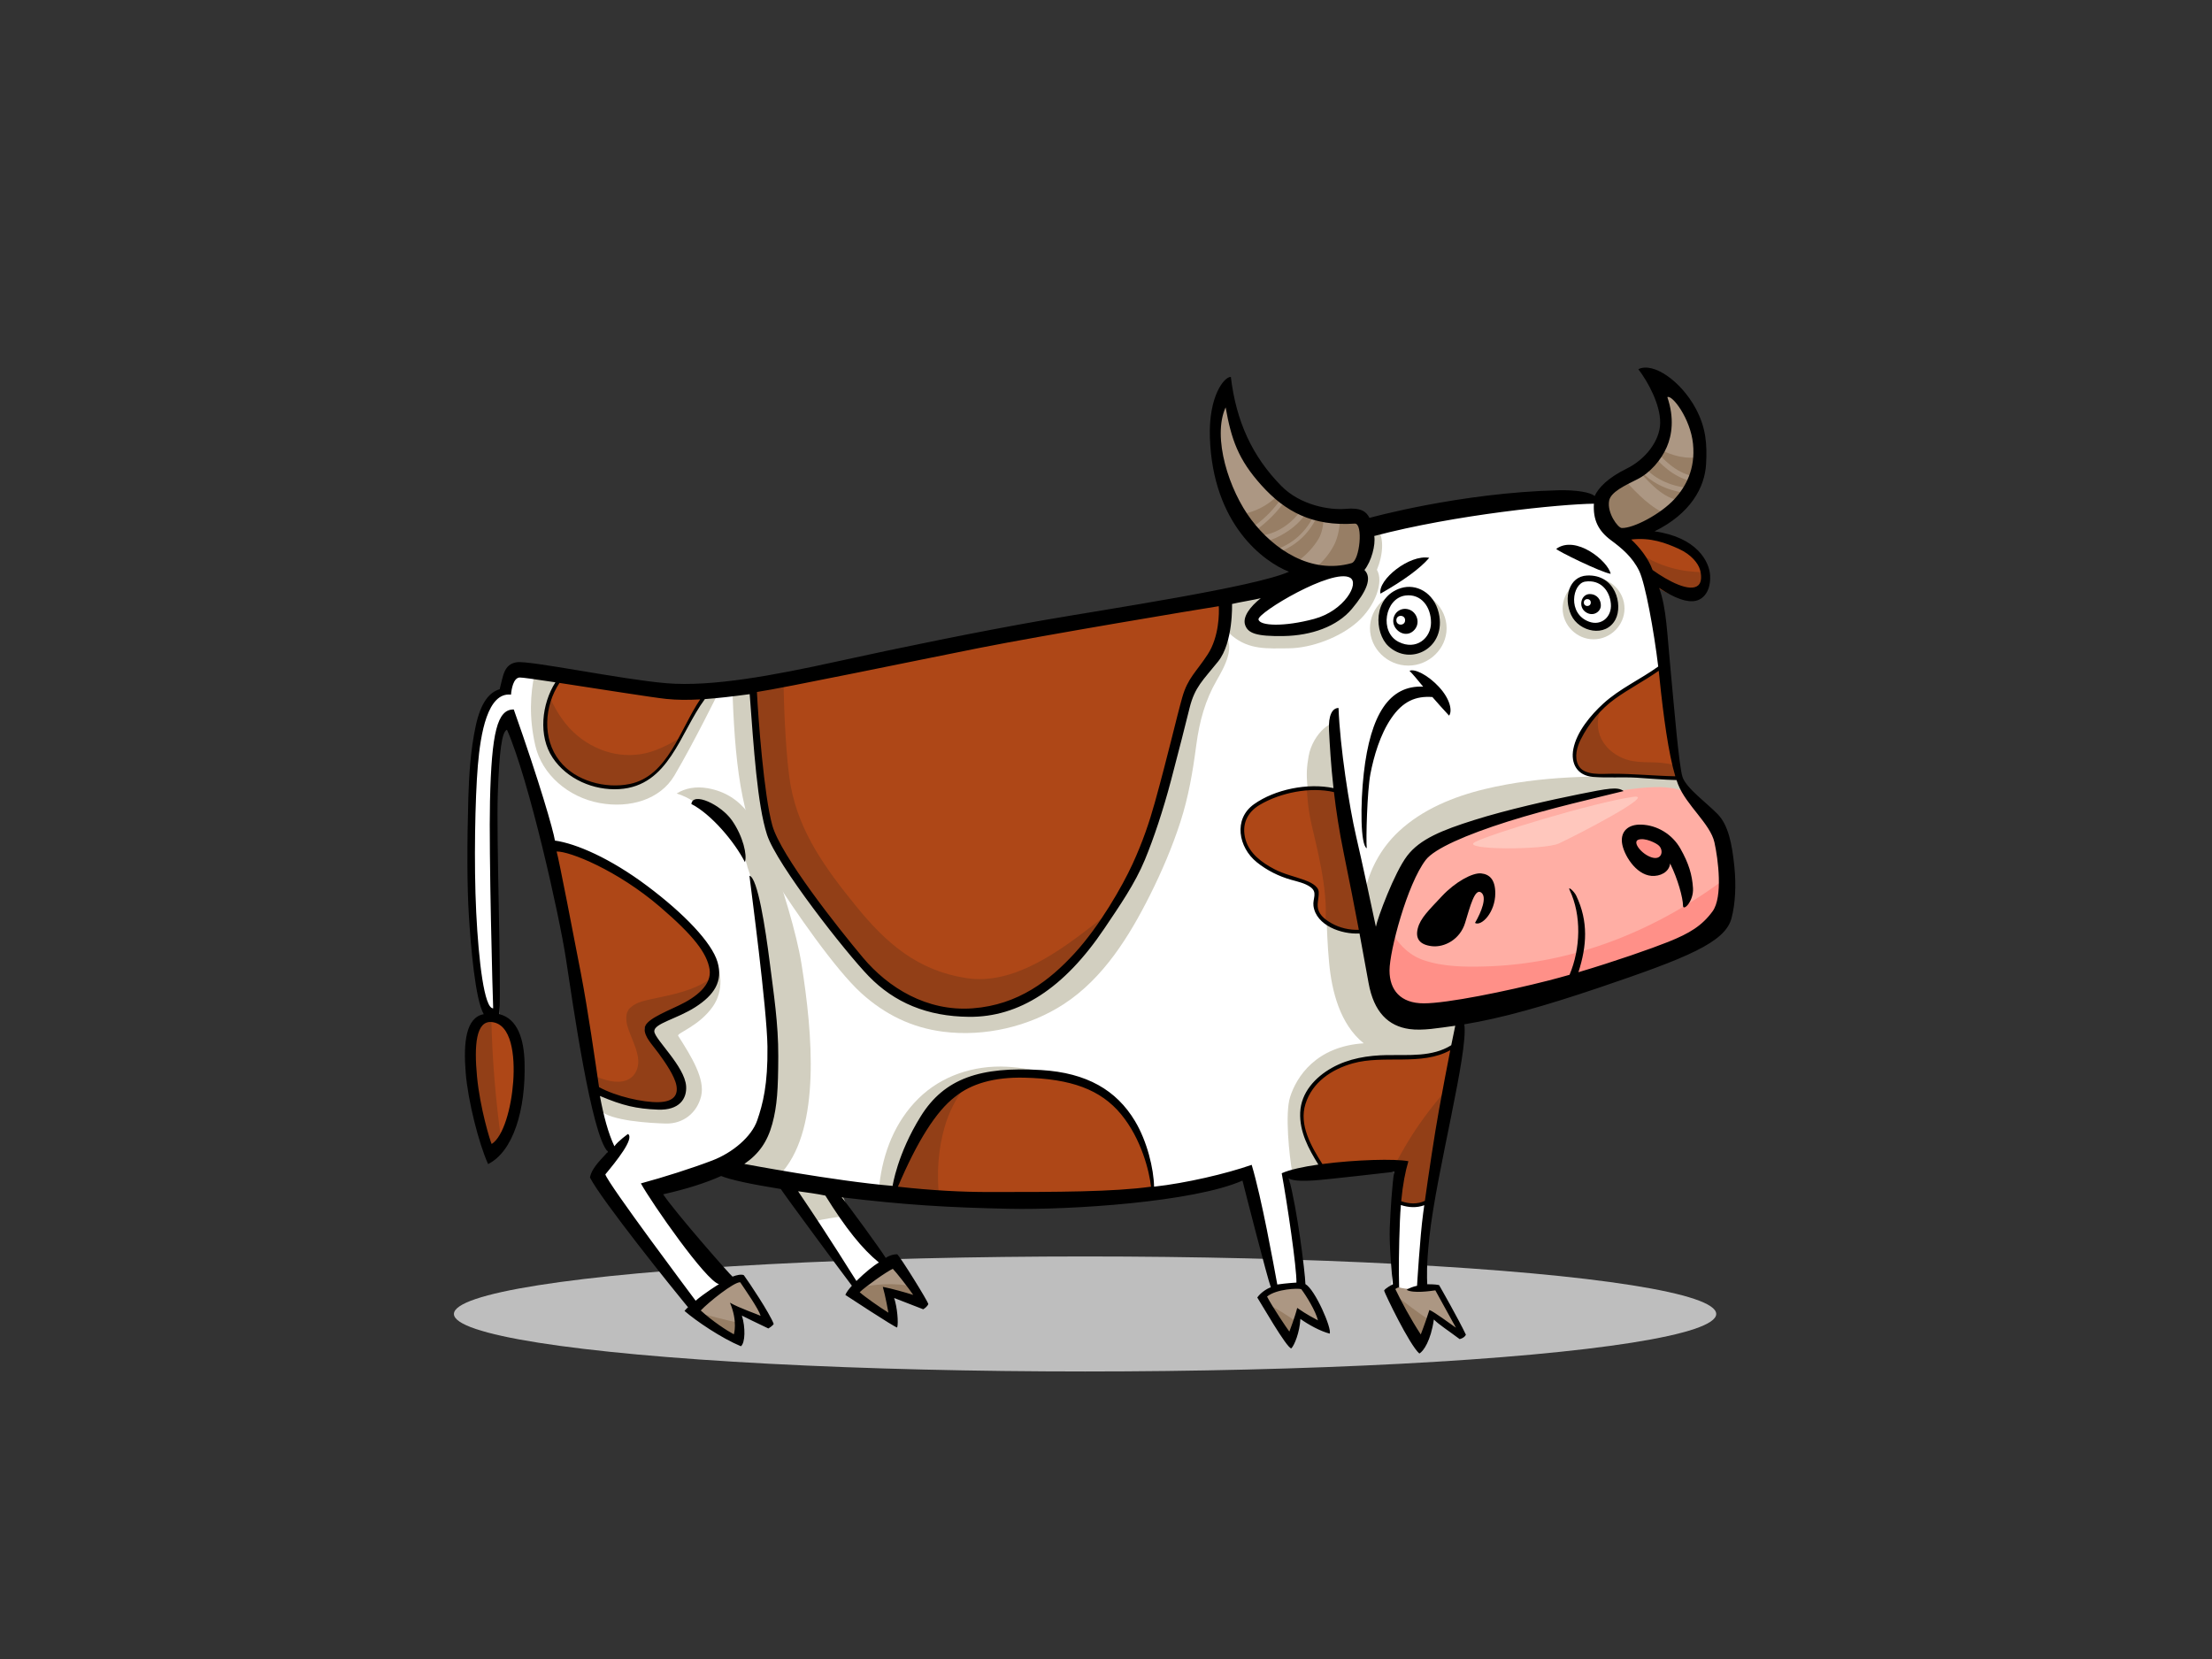 <?xml version="1.0" encoding="utf-8"?>
<!-- Generator: Adobe Illustrator 17.0.0, SVG Export Plug-In . SVG Version: 6.00 Build 0)  -->
<!DOCTYPE svg PUBLIC "-//W3C//DTD SVG 1.1//EN" "http://www.w3.org/Graphics/SVG/1.1/DTD/svg11.dtd">
<svg version="1.1" id="Layer_1" xmlns="http://www.w3.org/2000/svg" xmlns:xlink="http://www.w3.org/1999/xlink" x="0px" y="0px"
	 width="800px" height="600px" viewBox="0 0 800 600" enable-background="new 0 0 800 600" xml:space="preserve">
<rect x="0" y="0" width="800" height="600" fill="#333333" stroke="none"/>
<g>
	<ellipse fill="#BEBEBE" cx="392.43" cy="475.213" rx="228.264" ry="20.799"/>
	<g>
		<path fill="#FFFFFF" d="M578.707,180.643c0,0,1.503,7.407,7.262,13.107c5.759,5.7,11.545,12.934,13.477,25.954
			c1.928,13.02,3.136,53.914,8.197,62.69c5.06,8.778,11.572,9.645,13.502,15.914c1.929,6.271,8.68,28.452,0.964,35.686
			c-7.716,7.232-93.673,34.086-93.673,34.086s-3.738,19.926-6.631,38.732c-2.893,18.808-6.27,35.203-6.751,43.4
			c-0.482,8.2-0.482,16.879-0.482,16.879l-11.459,0.32c0,0,0.832-14.877,1.332-24.433c0.5-9.553-0.221-19.176-0.221-19.176
			s-12.317-1.56-20.997-1.077c-8.681,0.482-17.069,3.562-17.069,3.562l4.265,38.852l-10.803,0.435l-8.221-40.918
			c0,0-32.792,10.608-82.462,9.644c-49.671-0.965-67.514-5.785-67.514-4.339c0,1.445,19.29,27.486,19.29,27.486l-10.609,8.198
			l-27.005-39.061l-19.828-4.685l-26.467,8.061c0,0,5.786,12.055,13.501,20.734c7.717,8.682,13.985,13.504,13.985,13.504
			l-14.296,10.421l-33.444-49l3.301-9.107c0,0-1.855-7.77-3.784-16.45c-1.929-8.683-6.751-55.459-13.02-78.125
			c-6.269-22.664-18.807-62.689-18.807-62.689s-3.376,2.894-4.34,15.432c-0.964,12.537-1.447,35.685-0.964,51.6
			c0.481,15.913,1.696,40.512,1.696,40.512s-6.037,5.301-8.93-19.775c-2.894-25.078-1.778-56.59,0-72.336
			c1.778-15.746,3.375-19.29,5.305-21.218c1.929-1.93,6.269-3.858,6.269-3.858s-1.929-7.716,3.858-8.198
			c5.787-0.482,17.844,2.411,25.558,3.858c7.715,1.446,23.629,5.786,67.031,0c43.402-5.787,105.127-16.878,127.31-21.701
			c22.183-4.821,40.508-9.645,53.045-13.502c12.539-3.858,10.61-10.128,25.078-15.914c14.466-5.787,44.365-9.644,62.208-12.538
			C565.205,178.715,573.404,179.679,578.707,180.643z"/>
		<path fill="#D2CFC0" d="M275.445,403.85c4.039-10.964,3.854-24.112,3.123-35.619c-0.701-11.041-1.885-22.225-3.337-33.194
			c-0.968-7.322-2.4-14.528-4.889-21.403c-0.025-0.145-0.055-0.292-0.092-0.438c-0.787-3.096-2.322-5.868-3.948-8.592
			c-0.627-1.049-1.417-1.762-2.278-2.2c-1.411-2.673-10.344-12.774-19.296-15.42c3.095-1.985,7.064-2.617,11.03-1.943
			c13.509,2.307,18.338,13.216,22.998,24.844c4.041,10.08,9.383,27.916,11.092,38.579c4.182,26.07,6.751,58.832-6.538,74.96
			c-4.596,5.577-13.776,4.976-18.752,0c-0.481-0.482-0.9-0.996-1.289-1.523C268.069,416.371,272.873,410.833,275.445,403.85z"/>
		<path fill="#D2CFC0" d="M466.573,396.779c2.324-7.361,9.407-18.336,26.627-19.452c-8.574-6.89-11.556-18.848-12.513-29.173
			c-1.282-13.845-0.512-21.985-2.683-35.019c-1.505-9.039-4.337-20.753-5.099-28.178c-0.537-5.233-0.25-7.804,0.365-11.425
			c1.435-8.45,9.77-14.869,10.436-10.275c1.833,12.635,3.416,25.303,5.386,37.916c1.173,7.516,2.712,14.919,4.327,22.313
			c1.654-8.63,5.863-16.616,12.423-22.754c8.602-8.046,19.947-12.673,31.26-15.378c20.181-4.828,40.758-4.966,61.806-4.168
			c3.23,0.122,7.972,0.159,7.972,0.159s3.665,6.059,7.016,11.16c3.649,5.561-7.249,17.412-14.449,16.649
			c-8.25-0.872-16.543-1.279-24.836-1.26c-4.959,0.012-9.915,0.218-14.857,0.611c-1.201,0.098-2.4,0.213-3.598,0.335
			c-0.506,0.053-1.849,0.221-2.718,0.33c-2.187,0.326-4.366,0.704-6.533,1.144c-4.617,0.941-9.163,2.226-13.562,3.915
			c-0.228,0.103-0.458,0.201-0.686,0.308c-0.961,0.446-1.901,0.935-2.833,1.439c-0.911,0.491-1.796,1.027-2.672,1.578
			c-0.438,0.275-1.389,0.974-1.975,1.401c-1.072,0.945-2.079,1.965-3.027,3.033c-0.003,0.003-0.005,0.004-0.008,0.006
			c-0.013,0.021-0.023,0.035-0.037,0.055c-0.662,0.954-1.23,1.967-1.764,2.994c-0.019,0.038-0.035,0.067-0.053,0.102
			c-0.414,1.143-0.713,2.325-0.975,3.511c-0.029,0.132-0.055,0.245-0.08,0.35c-0.119,1.337-0.119,2.684-0.085,4.023
			c0.185,7.229-6.171,13.26-13.259,13.26c-3.104,0-5.908-1.082-8.134-2.864c0.862,4.054-0.852,16.86,7.66,21.635
			c8.511,4.774,17.728,4.342,23.02,3.021c0.638-0.16-2.073,16.74-2.622,17.028c-2.712,1.423-11.949,1.716-14.137,1.726
			c-7.46,0.034-14.789,0.818-21.849,3.342c-3.128,1.118-9.065,1.502-12.094,9.951s7.764,24.071,1.796,23.627
			c-4.666-0.349-8.652,0.448-12.16,0.448C466.272,417.892,464.673,402.799,466.573,396.779z"/>
		<path fill="#D2CFC0" d="M305.634,439.81c-3.795,0.481-7.536,1.018-11.139,1.911c-0.777-1.802-1.63-3.563-2.6-5.25
			c-1.552-2.695-3.727-6.401-6.571-8.543c0.378-0.081,0.759-0.153,1.148-0.2c4.363-0.539,9.162-0.035,13.351,1.268
			c4.42,1.376,7.196,5.877,5.937,10.455C305.726,439.576,305.674,439.691,305.634,439.81z"/>
		<path fill="#D2CFC0" d="M457.349,212.7c-0.208,0.494,3.484,2.638,0.456,5.189c-3.03,2.552-7.016,4.624-5.421,7.813
			c1.594,3.188,10.842,2.232,17.379,1.594c6.537-0.638,11.798-3.667,14.508-5.102c2.711-1.436,4.783-3.189,6.856-8.929
			c2.073-5.739-2.93-7.391-1.213-10.121c1.089-1.732,2.315-18.14,7.045-13.569c4.204,4.061,3.208,11.115,1.024,16.516
			c2.551,4.306-0.533,13.044-7.015,18.814c-6.309,5.612-16.637,9.497-24.873,9.566c-7.855,0.064-14.23,0.597-20.408-4.464
			c-3.815-3.125-2.072-8.29-1.56-12.62C446.374,216.483,455.178,213.338,457.349,212.7z"/>
		<path fill="#D2CFC0" d="M275.175,252.015c0.757,19.264,5.096,37.393,12.79,55.034c7.072,16.218,16.311,31.156,29.153,43.436
			c5.451,5.214,11.243,9.11,18.537,11.222c6.753,1.955,14.088,2.203,21.023,1.173c14.862-2.207,27.721-9.816,36.71-21.803
			c12.475-16.636,21.464-36.456,26.603-56.559c2.802-10.958,2.54-22.422,6.243-33.2c1.259-3.661,3.026-6.992,4.954-10.327
			c0.905-1.564,1.77-3.15,2.54-4.786c0.156-0.331,0.272-0.685,0.373-1.041c-1.41-1.877-0.897-4.96,0.67-6.528
			c2.151-2.149,5.015-1.698,7.212,0c5.673,4.39,0.631,12.93-1.989,17.504c-4.055,7.078-6.182,14.499-7.363,23.474
			c-1.26,9.567-2.791,18.646-5.784,27.843c-2.929,8.997-6.673,17.757-10.908,26.212c-7.477,14.925-16.911,30.155-31.143,39.44
			c-12.607,8.225-28.726,11.924-43.641,10.025c-11.432-1.456-21.092-6.214-29.604-13.903c-9.55-8.627-24.663-30.674-31.522-41.534
			c-11.48-18.175-13.982-38.393-15.053-65.682C264.718,245.434,274.918,245.459,275.175,252.015z"/>
		<path fill="#D2CFC0" d="M204.287,250.086c0,1.474-0.802,3.08-2.018,4.096c-0.024,1.467,0.12,2.964,0.326,4.408
			c0.459,3.225,1.144,6.425,1.912,9.59c1.803,7.413,9.417,15.662,17.072,15.156c6.63-0.439,13.259-7.76,17.358-12.641
			c4.368-5.202,8.663-11.782,9.825-18.591c1.106-6.474,11.019-1.53,11.019-1.53s-8.77,17.857-15.848,29.87
			c-5.206,8.835-16.272,11.961-27.041,9.989c-11.445-2.095-20.886-10.362-23.277-20.727c-2.392-10.363-1.754-18.814-0.319-25.829
			C194.128,239.807,204.287,247.046,204.287,250.086z"/>
		<path fill="#D2CFC0" d="M216.013,390.633c1.581-1.604,4.241-1.987,6.18-0.799c0.033,0.022,0.065,0.042,0.098,0.062
			c0.071,0.043,0.136,0.096,0.205,0.142c3.199,0.676,6.076,1.787,9.247,3.154c1.765,0.761,3.541,1.478,5.364,2.087
			c1.585,0.53,3.874,1.024,4.622,0.906c0.339-0.054,1.003-0.404,0.929-0.286c0.355-0.333,0.603-0.719,0.841-1.362
			c0.648-1.752,0.623-3.079-0.146-4.726c-1.955-4.18-5.445-7.43-7.491-11.566c-2.263-4.572-2.247-9.703,0.841-13.903
			c3.036-4.126,7.289-6.43,11.635-8.928c1.013-0.583,1.759-1.086,2.224-1.504c-0.605-1.083-1.543-1.941-2.416-2.809
			c-5.528-5.48-12.208-9.507-17.361-15.431c-4.295-4.938,2.888-12.183,7.213-7.212c5.775,6.638,13.7,10.965,19.394,17.604
			c4.031,4.698,4.253,12.393,0.478,17.871c-4.943,7.176-13.208,9.724-12.596,10.683c4.783,7.493,9.827,15.622,8.297,21.854
			c-1.492,6.082-6.527,10.025-12.764,9.874c-5.47-0.134-20.086-0.955-23.754-4.783C214.399,398.796,214.912,391.749,216.013,390.633
			z"/>
		<path fill="#D2CFC0" d="M318.022,428.512c1.35-11.703,5.624-22.758,14.094-31.167c8.425-8.366,20.277-12.168,31.996-11.547
			c20.938,1.109,46.912,13.027,48.983,36.445c0.58,6.555-9.625,6.498-10.2,0c-1.511-17.088-23.562-25.065-38.075-26.2
			c-9.14-0.714-18.03,1.72-24.891,7.942c-6.883,6.242-10.659,15.419-11.707,24.526c-0.318,2.761-2.08,5.101-5.099,5.101
			C320.583,433.612,317.704,431.28,318.022,428.512z"/>
		<path fill="#D2CFC0" d="M576.336,208.912c6.103,0,11.194,5.072,11.194,11.151c0,6.078-5.091,11.151-11.194,11.151
			c-6.1,0-11.193-5.073-11.193-11.151C565.143,213.984,570.235,208.912,576.336,208.912z"/>
		<path fill="#D2CFC0" d="M509.333,213.678c7.552,0,13.855,6.152,13.855,13.524c0,7.373-6.303,13.522-13.855,13.522
			c-7.553,0-13.856-6.149-13.856-13.522C495.477,219.83,501.78,213.678,509.333,213.678z"/>
		<path fill="#FFFFFF" d="M516.619,217.061c-2.958-4.015-10.422-5.145-14.248-0.395c-3.826,4.749-3.694,12.797,1.583,16.096
			c5.277,3.297,13.477,1.431,14.775-5.277C519.521,223.393,518.466,219.568,516.619,217.061z"/>
		<path fill="#FFFFFF" d="M574.799,209.41c-3.689,0.185-8.971,3.561-5.937,10.949c3.035,7.389,7.652,6.86,10.686,6.334
			c3.034-0.528,5.408-6.465,4.089-10.555C582.318,212.049,580.075,209.146,574.799,209.41z"/>
		<path fill="#AE4717" d="M255.71,250.748c0,0-7.213,0.699-17.453-0.465c-10.239-1.163-34.907-6.517-34.907-6.517
			s-8.378,11.172-5.818,22.341c2.56,11.17,14.271,19.713,29.786,18.385c8.145-0.699,16.989-13.032,19.781-19.082
			C249.894,259.358,255.71,250.748,255.71,250.748z"/>
		<path fill="#AE4717" d="M527.515,377.342c0,0-5.12,3.026-11.169,4.189c-6.05,1.164-17.453,0-23.737,1.397
			c-6.283,1.395-18.638,6.821-21.409,16.057c-2.793,9.309,7.912,25.597,7.912,25.597s15.359-2.326,18.849-2.791
			c3.491-0.466,9.076-0.231,9.076-0.231l-2.094,11.867c0,0,2.401,2.666,6.283,2.56c3.881-0.105,6.05-1.396,6.05-1.396
			L527.515,377.342z"/>
		<path fill="#AE4717" d="M483.534,286.353c0,0-5.12-1.629-12.333-0.931c-7.215,0.699-15.825,3.259-20.013,8.844
			c-4.189,5.585-0.931,12.799,3.49,16.754c4.422,3.956,10.942,6.726,15.592,7.68c9.076,1.861,5.817,6.051,5.352,8.145
			c-0.465,2.095,2.56,6.282,6.517,8.147c3.956,1.86,10.471,1.86,10.471,1.86L483.534,286.353z"/>
		<path fill="#AE4717" d="M602.217,240.975c0,0-10.94,6.282-13.732,7.911c-2.792,1.629-13.03,8.611-16.521,16.057
			c-3.49,7.447-4.187,16.119,6.05,15.825c8.146-0.233,15.592-0.233,21.644,0.466c5.548,0.64,7.68,0,7.68,0s-1.63-8.844-2.56-16.988
			C603.845,256.1,602.217,240.975,602.217,240.975z"/>
		<path fill="#AE4717" d="M596.55,210.541c0,0-2.41-5.786-4.822-9.162c-2.411-3.376-5.759-7.629-5.759-7.629
			s12.51-2.498,23.119,3.771c10.61,6.269,8.58,16.869,2.413,18.324C605.332,217.303,596.55,210.541,596.55,210.541z"/>
		<path fill="#AE4717" d="M177.005,367.267c0,0-6.058,0.486-6.27,9.164c-0.482,19.772,5.306,41.472,5.306,41.472
			s10.609-3.858,11.574-25.558C188.578,370.642,183.274,366.786,177.005,367.267z"/>
		<path fill="#AE4717" d="M199.188,306.506c0,0,13.412-0.539,36.167,16.396c20.736,15.433,23.341,25.507,22.666,29.899
			c-1.93,12.538-25.069,14.418-24.902,19.268c0.167,4.849,19.169,17.811,10.435,26.545c-4.823,4.823-28.935-4.34-28.935-4.34
			s-3.375-22.665-5.787-38.096C206.42,340.744,199.188,306.506,199.188,306.506z"/>
		<path fill="#AE4717" d="M417.159,432.37c0,0-0.001-44.364-44.848-44.364c-44.848,0-48.705,43.399-48.705,43.399
			s23.63,2.412,45.33,2.894C390.635,434.781,417.159,432.37,417.159,432.37z"/>
		<path fill="#AE4717" d="M443.199,216.329c0,0,0.964,10.608-1.929,16.395c-2.893,5.787-10.609,11.574-11.574,16.878
			c-0.964,5.305-11.091,45.812-16.396,59.315c-5.305,13.503-27.005,48.222-47.742,54.974c-20.735,6.751-42.92-1.929-57.386-19.771
			c-14.467-17.843-29.416-38.098-30.863-46.777c-1.447-8.68-4.823-49.186-4.823-49.186s58.834-11.093,80.535-15.914
			C374.721,227.419,443.199,216.329,443.199,216.329z"/>
		<path fill="#923F17" d="M208.951,266.162c7.942,6.536,18.524,8.896,28.336,5.086c3.241-1.257,6.426-2.915,9.368-4.926
			c-3.194,6.294-11.579,17.505-19.335,18.17c-15.515,1.328-27.226-7.215-29.786-18.385c-1.129-4.932-0.127-9.861,1.343-13.831
			C201.286,257.593,204.548,262.54,208.951,266.162z"/>
		<path fill="#923F17" d="M504.33,421.5c1.146-2.108,2.312-4.205,3.517-6.281c3.524-6.066,7.38-11.623,11.838-17.026
			c1.859-2.251,3.672-4.508,5.328-6.855l-7.737,43.252c0,0-2.169,1.291-6.05,1.396c-3.881,0.106-6.283-2.56-6.283-2.56l2.094-11.867
			C507.037,421.559,505.897,421.511,504.33,421.5z"/>
		<path fill="#923F17" d="M474.381,298.375c-1.342-6.038-1.57-9.915-1.732-13.064c6.44-0.37,10.884,1.041,10.884,1.041l9.075,50.498
			c0,0-6.515,0-10.471-1.86c-1.012-0.477-1.958-1.108-2.804-1.814C480.453,321.796,475.722,304.414,474.381,298.375z"/>
		<path fill="#923F17" d="M571.963,264.943c1.493-3.185,4.22-6.281,7.071-8.913c-0.087,0.226-0.182,0.449-0.263,0.679
			c-2.713,7.608,0.921,14.374,8.111,17.484c5.11,2.211,10.417,1.013,15.66,1.915c1.344,0.232,2.685,0.47,4.029,0.704
			c0.439,2.665,0.765,4.422,0.765,4.422s-2.132,0.64-7.68,0c-6.052-0.699-13.497-0.699-21.644-0.466
			C567.776,281.063,568.473,272.391,571.963,264.943z"/>
		<path fill="#923F17" d="M592.987,200.157c7.304,4.702,15.124,6.855,23.436,6.723c0.777,4.299-1.392,8.133-4.923,8.966
			c-6.169,1.457-14.951-5.305-14.951-5.305s-2.41-5.786-4.822-9.162c-1.059-1.483-2.299-3.134-3.356-4.522
			C589.859,198.023,591.393,199.131,592.987,200.157z"/>
		<path fill="#923F17" d="M170.735,376.432c0.212-8.678,6.27-9.164,6.27-9.164c0.224-0.016,0.444-0.025,0.664-0.031
			c0.305,15.427,1.563,30.827,3.737,46.102c-2.752,3.611-5.365,4.565-5.365,4.565S170.253,396.203,170.735,376.432z"/>
		<path fill="#923F17" d="M219.342,390.637c3.773,1.055,8.396,1.056,10.564-2.863c3.079-5.568-2.35-12.565-3.301-18.075
			c-0.012-0.068-0.02-0.118-0.03-0.168l0,0c-0.032-0.418-0.066-0.838-0.064-1.258c0.001-0.311,0.008-0.626,0.026-0.939
			c0.025-0.167,0.052-0.345,0.076-0.438c0.065-0.251,0.135-0.502,0.212-0.751c0.093-0.199,0.243-0.527,0.314-0.642
			c0.245-0.398,0.304-0.539,0.305-0.581c0.06-0.038,0.201-0.15,0.519-0.449c1.141-1.077,2.518-1.798,4.23-2.288
			c2.318-0.664,4.678-1.143,7.039-1.63c6.398-1.318,13.842-3.25,18.724-7.443c-2.267,12.254-25.003,14.148-24.836,18.957
			c0.167,4.849,19.169,17.811,10.435,26.545c-4.823,4.823-28.935-4.34-28.935-4.34s-0.322-2.163-0.837-5.604
			C215.613,389.429,217.464,390.112,219.342,390.637z"/>
		<path fill="#923F17" d="M341.57,407.836c-2.235,7.903-2.852,16.502-1.92,24.951c-9.436-0.707-16.045-1.382-16.045-1.382
			s2.405-26.986,25.414-38.397C345.634,397.366,343.116,402.366,341.57,407.836z"/>
		<path fill="#923F17" d="M283.388,246.087c0.052,9.362,0.877,29.012,2.602,38.237c3.17,16.965,12.746,29.991,23.629,43.401
			c10.892,13.416,22.257,23.358,40.025,26.039c16.92,2.555,33.477-9.681,46.454-19.768c2.218-1.724,4.385-3.538,6.492-5.431
			c-9.53,14.571-23.486,30.916-37.031,35.325c-20.735,6.751-42.92-1.929-57.386-19.771c-14.467-17.843-29.416-38.098-30.863-46.777
			c-1.447-8.68-4.823-49.186-4.823-49.186S276.746,247.352,283.388,246.087z"/>
		<path fill="#FFAEA4" d="M513.123,309.883c7.276-6.774,41.955-18.326,60.28-21.701c18.324-3.376,33.756-6.269,39.061,0.965
			c5.303,7.233,15.432,17.842,12.057,34.721c-3.377,16.877-14.951,18.324-37.615,25.559c-22.666,7.233-70.407,23.147-81.499,16.878
			C494.316,360.035,499.138,322.901,513.123,309.883z"/>
		<path fill="#FF9088" d="M591.315,300.763c4.717-2.31,17.369,4.37,12.264,9.878c-0.237,0.254-0.415,0.518-0.545,0.791
			c-3.588,0.292-7.633-1.617-10.381-3.641C590.213,305.994,587.336,302.713,591.315,300.763z"/>
		<path fill="#FF9088" d="M514.9,347.27c7.108,2.413,14.977,2.467,22.411,2.252c32.254-0.933,62.516-13.309,87.875-32.692
			c0.027,2.219-0.169,4.558-0.664,7.038c-3.377,16.877-14.951,18.324-37.615,25.559c-22.666,7.233-70.407,23.147-81.499,16.878
			c-6.712-3.793-7.594-18.89-4.147-33.104C504.056,339.402,508.207,344.996,514.9,347.27z"/>
		<path fill="#AC9783" d="M519.209,465.633c0,0-7.407,0.494-9.482,0.494c-2.074,0-4.121-0.514-5.037-1.086
			c-0.915-0.573-1.876,1.284-1.58,2.37c0.296,1.087,10.567,19.258,10.567,19.258l4.445-10.863l10.073,6.814L519.209,465.633z"/>
		<path fill="#AC9783" d="M479.113,480.053c0,0-6.024-14.419-8.691-14.914c-2.666-0.493-13.035,1.977-13.529,3.655
			c-0.495,1.678,10.171,15.505,10.171,15.505l2.568-9.776L479.113,480.053z"/>
		<path fill="#AC9783" d="M334.037,470.273l-10.567-14.616c0,0-7.508,3.259-11.556,7.014c-4.049,3.751-3.456,5.431-3.456,5.431
			l14.714,9.479l-1.68-11.258l11.457,5.729L334.037,470.273z"/>
		<path fill="#AC9783" d="M277.448,477.779l-9.284-15.603c0,0-10.568,6.122-14.122,8.789c-3.556,2.667-4.05,3.654-4.05,3.654
			l16.493,10.369c0,0,1.623-4.679,1.382-6.517c-0.296-2.272-1.185-4.346-1.185-4.346l9.579,4.148L277.448,477.779z"/>
		<path fill="#AC9783" d="M490.865,187.628c-3.069-1.265-13.529,2.074-23.208-4.642c-9.678-6.717-16.789-17.48-19.356-24.493
			c-2.568-7.011-4.346-17.874-4.346-17.874s-7.21,7.604-2.765,28.145c4.443,20.542,16.888,31.899,28.047,36.048
			c11.16,4.147,17.579,2.667,20.739,0.691C493.137,203.527,497.581,190.393,490.865,187.628z"/>
		<path fill="#AC9783" d="M579.945,179.134c2.675-3.505,11.357-6.518,15.308-10.665c3.949-4.148,6.716-7.901,6.617-13.334
			c-0.1-5.431-3.753-16.788-4.05-17.183c-0.297-0.396,15.477,2.633,17.283,21.528c1.283,13.432-4.938,21.925-11.95,26.764
			c-7.012,4.839-12.74,8.691-17.184,7.506C581.526,192.565,575.797,184.565,579.945,179.134z"/>
		<path fill="#977E65" d="M503.503,467.362c4.451,3.662,9.026,7.206,13.843,10.34l-3.668,8.967c0,0-10.27-18.171-10.567-19.258
			c-0.042-0.152-0.056-0.319-0.052-0.49C503.185,467.072,503.331,467.22,503.503,467.362z"/>
		<path fill="#977E65" d="M468.724,477.979l-1.66,6.319c0,0-6.633-8.599-9.193-13.058
			C461.613,473.294,465.295,475.449,468.724,477.979z"/>
		<path fill="#977E65" d="M330.523,465.413l3.514,4.86l-1.087,1.778l-11.457-5.729l1.68,11.258l-14.714-9.479
			c0,0-0.245-0.722,0.707-2.264C316.281,464.497,323.489,463.699,330.523,465.413z"/>
		<path fill="#977E65" d="M267.873,478.539c0.195,1.882-1.387,6.449-1.387,6.449l-16.493-10.369c0,0,0.065-0.126,0.302-0.403
			C256.155,475.674,261.968,477.395,267.873,478.539z"/>
		<path fill="#977E65" d="M482.544,196.999c1.492-2.979,1.903-6.311,2.221-9.625c2.779-0.049,4.954-0.218,6.1,0.254
			c6.716,2.765,2.272,15.899-0.889,17.875c-2.613,1.634-7.463,2.918-15.37,0.973C477.785,203.824,480.684,200.712,482.544,196.999z"
			/>
		<path fill="#977E65" d="M476.372,186.706c0.823,0.174,1.634,0.311,2.426,0.409c-0.235,2.741-0.592,5.527-1.956,7.813
			c-1.742,2.918-4.149,5.453-6.816,7.554c-0.749,0.59-1.533,1.159-2.343,1.704c-2.319-0.993-4.676-2.298-6.988-3.929
			C467.478,198.395,473.331,193.532,476.372,186.706z"/>
		<path fill="#977E65" d="M462.511,178.826c0.386,0.355,0.775,0.71,1.173,1.055c-2.633,3.852-6.031,7.505-9.761,10.113
			c-0.816,0.571-1.631,1.047-2.448,1.439c-1.277-1.627-2.489-3.397-3.621-5.307C453.22,185.566,458.35,183.056,462.511,178.826z"/>
		<path fill="#977E65" d="M453.94,191.936c4.214-2.945,8.01-6.762,10.975-11.026c0.891,0.722,1.801,1.424,2.742,2.077
			c0.912,0.632,1.828,1.171,2.746,1.635c-2.455,3.792-6.882,7.058-10.905,8.317c-1.987,0.622-3.971,0.906-5.951,0.956
			c-0.329-0.366-0.655-0.739-0.977-1.12C453.031,192.523,453.49,192.25,453.94,191.936z"/>
		<path fill="#977E65" d="M461.415,194.541c4.251-1.965,8.446-4.986,10.983-9.024c0.924,0.362,1.843,0.657,2.75,0.896
			c-3.104,6.688-8.986,11.355-15.748,12.892c-1.271-0.973-2.522-2.059-3.742-3.238C457.634,195.861,459.572,195.392,461.415,194.541
			z"/>
		<path fill="#977E65" d="M615.191,165.129c-0.176,2.617-0.654,5.013-1.381,7.191c-5.57-0.279-10.681-4.357-14.488-8.789
			c0.245-0.376,0.472-0.758,0.686-1.142C604.838,164.827,609.899,166.279,615.191,165.129z"/>
		<path fill="#977E65" d="M598.195,165.102c3.971,4.512,9.173,8.529,14.924,9.065c-0.355,0.85-0.744,1.665-1.171,2.445
			c-6.73-0.447-13.003-2.917-17.21-7.639c0.179-0.166,0.351-0.336,0.515-0.506C596.337,167.332,597.325,166.224,598.195,165.102z"/>
		<path fill="#977E65" d="M610.863,178.426c-0.617,0.943-1.281,1.837-1.986,2.667c-6.351-0.055-11.633-5.674-16.014-10.595
			c0.143-0.104,0.28-0.209,0.42-0.314C597.618,175.064,603.979,177.771,610.863,178.426z"/>
		<path fill="#977E65" d="M579.945,179.134c1.421-1.862,4.543-3.588,7.745-5.418c4.449,4.85,9.572,10.216,15.586,12.441
			c-0.041,0.029-0.08,0.06-0.123,0.087c-7.012,4.839-12.74,8.691-17.184,7.506C581.526,192.565,575.797,184.565,579.945,179.134z"/>
		<path d="M264.772,296.772c-3.997-5.756-14.228-10.552-14.726-5.986c7.051,3.588,15.525,13.499,19.361,21.014
			C270.289,309.328,268.768,302.526,264.772,296.772z"/>
		<path d="M568.222,222.401c2.863,6.194,12.563,8.304,16.051,1.602c2.743-5.271-0.012-16.354-10.324-15.859
			C567.477,208.455,565.358,216.207,568.222,222.401z M582.594,218.354c0.423,4.74-3.437,8.115-7.878,6.495
			c-7.939-2.895-6.041-13.813-1.424-14.501C578.868,209.518,582.171,213.616,582.594,218.354z"/>
		<path d="M578.962,219.164c0.127-2.101-1.267-4.301-4.01-4.313c-3.122-0.017-4.366,4.686-1.339,6.605
			C576.224,223.114,578.833,221.265,578.962,219.164z"/>
		<path d="M506.664,212.695c-10.322,3.237-9.608,16.241-4.552,20.974c7.98,7.471,21.26,0.67,18.207-12.059
			C518.557,214.268,512.159,210.972,506.664,212.695z M508.353,215.369c5.561-0.694,9.192,4.027,9.192,9.8
			c0,5.641-5.358,10.159-11.678,6.999C498.734,228.602,500.846,216.308,508.353,215.369z"/>
		<path d="M509.48,220.407c-3.003-0.919-5.765,1.349-5.581,4.478c0.185,3.126,4.208,5.903,7.174,3.372
			C514.018,225.742,512.581,221.354,509.48,220.407z"/>
		<path d="M562.842,198.504c0,0.552,16.093,8.477,19.676,9.029C581.624,202.983,569.907,193.334,562.842,198.504z"/>
		<path d="M516.907,201.742c-7.134-1.345-18.678,7.961-17.645,12.958C507.534,210.014,513.597,205.602,516.907,201.742z"/>
		<path d="M493.233,279.657c-1.28,11.32-1.206,26.018,1.068,27.121c-0.312-3.032,0.138-20.746,1.344-26.949
			c1.206-6.202,3.446-14.128,7.582-20.159c4.136-6.029,8.787-8.028,14.817-7.581c1.655,1.931,3.964,4.481,6.031,6.72
			c1.206-1.55,0.518-5.858-3.618-10.338c-4.136-4.48-8.959-6.72-10.684-5.858c1.104,1.101,3.102,3.445,4.928,5.72
			C502.537,247.78,495.645,258.292,493.233,279.657z"/>
		<path d="M168.417,387.89c0.835,10.398,4.788,25.788,8.11,33.115c8.995-4.472,13.674-19.438,13.187-36.826
			c-0.237-8.419-2.54-15.727-9.084-17.389c0.684-14.946-1.173-63.69-0.587-80.002c0.543-15.136,1.465-22.27,3.32-22.856
			c7.995,18.194,18.9,67.052,21.298,82.719c2.398,15.667,9.29,64.314,15.187,69.861c-1.599,2.078-5.85,5.592-6.471,9.361
			c4.054,8.027,30.088,40.44,35.441,46.921c-0.547,0.516-0.995,0.975-1.256,1.322c4.289,3.71,13.269,9.783,20.398,12.778
			c1.585-1.232,1.672-6.867,0.352-11.092c0,0,6.337,3.17,9.575,4.657c0,0,1.516-0.873,1.93-1.653
			c-1.469-3.887-8.862-14.976-10.8-17.618c-0.88-0.441-2.708-0.027-4.087,0.522c-0.827-0.55-20.675-23.156-25.087-29.77
			c8.547-1.935,15.439-4.135,20.953-6.617c3.583,1.377,9.745,2.774,21.601,4.705c1.378,2.204,22.04,30.169,25.696,34.967
			c-1.129,1.25-2.012,2.425-2.362,3.334c0,0,17.916,11.787,18.745,11.787c0.528-1.674,0-7.483-1.1-10.684
			c2.509,0.936,9.022,3.552,10.518,4.081c0.617-0.352,1.496-1.057,1.848-1.849c0-0.829-10.238-17.318-11.267-18.046
			c-1.118-0.024-2.8,0.372-4.139,1.319c-1.654-2.756-14.005-19.714-15.934-21.918c22.881,2.758,38.469,3.696,60.6,4.155
			c22.13,0.46,66.718-2.416,84.36-10.2c1.103,4.409,8.98,35.185,10.254,38.598c-1.672,0.56-3.821,2.122-4.897,3.686
			c0.947,1.39,10.661,18.401,12.314,18.401c1.076-1.089,3.031-5.76,3.272-10.663c2.761,1.976,7.091,4.429,10.595,5.318
			c0.891-1.724-5.256-15.948-8.773-17.901c-0.126-4.353-3.042-27.7-5.975-38.127c2.282,0.963,5.776,0.804,9.091,0.629
			c3.699-0.194,28.975-3.113,28.975-3.113c-0.757,4.941-1.312,13.668-1.586,20.173c-0.256,6.115,0.831,18.264,1.14,20.492
			c-0.477,0.266-2.819,1.467-3.188,2.308c0.327,1.202,9.143,19.609,12.747,22.748c1.458-0.794,4.143-4.596,5.245-12.313
			c1.929,1.927,4.924,3.788,9.335,7.097c1.103-0.276,1.922-0.861,2.254-1.589c-2.758-5.793-8.938-16.635-9.707-17.955
			c-1.318-0.329-4.271-0.296-4.271-0.296c-0.108-2.418-0.328-6.814,0.77-17.035c2.519-23.422,14.176-66.978,12.626-76.973
			c13.508-2.202,29.188-6.651,48.761-13.268c31.703-10.752,45.607-16.31,47.899-25.155c1.369-5.283,1.686-11.92,1.034-18.437
			c-0.862-8.613-2.25-15.197-6.031-19.125c-3.78-3.932-11.455-9.438-12.753-13.517c-1.299-4.082-3.064-25.704-4.201-37.585
			c-1.401-14.641-1.547-23.316-4.239-30.741c5.792,3.859,10.166,5.341,13.268,4.652c2.96-0.659,5.447-3.75,5.169-9.133
			c-0.259-5.048-4.803-13.854-20.112-15.988c13.085-6.402,18.188-15.96,18.653-24.311c0.39-7.05,0.035-13.149-3.807-20.229
			c-5.29-9.743-15.217-16.795-20.692-14.104c3.618,4.732,7.981,12.898,7.898,19.428c-0.079,6.528-5.393,13.233-12.127,16.54
			c-6.736,3.306-10.2,6.892-11.578,9.925c-1.38-1.378-6.687-2.255-13.028-2.103c-35.666,0.861-68.404,9.994-68.404,9.994
			c-1.103-2.206-2.929-3.791-8.615-3.275c-5.686,0.518-16.333-1.23-23.26-8.269c-10.684-10.856-16.369-23.606-18.264-39.458
			c-2.481,0-8.067,7.068-7.581,21.883c1.034,31.531,19.504,45.004,28.602,48.589c-12.234,5.514-66.337,13.612-89.046,17.575
			c-22.711,3.963-51.381,9.82-74.435,14.888c-23.055,5.067-45.35,9.234-61.718,7.855c-16.369-1.378-49.279-8.27-54.069-7.581
			c-4.79,0.689-4.946,5.183-6.187,9.766c-3.69,1.056-6.837,4.691-8.693,13.385c-1.855,8.692-2.413,17.907-2.64,25.688
			c-0.486,16.899-0.486,32.044,0.196,42.884c0.684,10.84,2.248,30.186,5.374,35.558C168.517,367.963,167.541,376.95,168.417,387.89z
			 M253.229,252.945c-7.278,10.734-11.633,27.768-25.509,30.601c-8.82,1.802-19.624-1.091-25.342-8.346
			c-6.328-8.03-5.562-19.897-0.032-28.21c14.033,2.132,33.85,5.297,38.637,5.787C244.836,253.173,248.845,253.193,253.229,252.945z
			 M436.789,236.662c-4.156,6.395-7.194,8.473-9.204,15.53c-2.009,7.057-5.122,20.779-9.925,38.046
			c-1.979,7.115-4.372,14.208-8.073,22.271c-3.701,8.064-11.966,22.471-20.918,32.222c-8.952,9.753-20.304,18.706-36.896,19.941
			c-16.593,1.235-30.568-7.471-39.68-18.342c-9.113-10.872-29.735-36.93-32.773-47.801c-3.038-10.869-5.116-39.007-5.567-48.265
			c9.375-1.38,57.723-11.409,80.431-15.923c22.71-4.514,79.435-14.002,86.602-15.104
			C440.945,221.636,440.945,230.268,436.789,236.662z M488.786,203.673c-14.679,4.135-28.119-4.997-36.216-15.681
			c-8.099-10.683-14.233-29.808-9.306-40.662c2.068,11.543,4.481,18.78,12.993,28.223c8.512,9.442,18.368,14.852,33.703,13.818
			C493.092,189.159,491.806,202.821,488.786,203.673z M488.235,208.912c3.634,2.002-2.067,11.989-12.922,14.919
			c-10.854,2.929-19.815,2.585-20.159,0.172C454.808,221.592,481.86,205.395,488.235,208.912z M586.508,190.957
			c-1.369-0.062-5.383-5.475-4.54-9.891c0.59-3.096,5.559-5.421,10.2-7.74c4.639-2.318,8.631-6.959,10.67-11.69
			c1.815-4.211,2.783-10.394,0.185-18.002c1.671-1.02,8.353,7.701,9.279,16.887c0.928,9.187-2.65,15.546-6.682,19.95
			C600.611,185.945,590.684,191.142,586.508,190.957z M597.681,206.154c-1.616-4.433-4.857-8.341-7.718-11.027
			c7.03-0.829,12.41,1.213,17.143,3.346c4.732,2.135,7.053,5.382,7.669,7.405c0.614,2.023,0.764,4.596-0.554,5.79
			C611.259,214.355,603.396,210.258,597.681,206.154z M605.899,280.755c-7.706-0.159-15.359-0.956-23.084-0.921
			c-3.443,0.016-9.912,0.765-11.934-2.977c-1.616-2.99-0.57-6.689,0.878-9.543c2.864-5.652,7.116-10.813,12.269-14.534
			c5.107-3.684,10.739-6.554,15.872-10.189c0.094,0.834,0.184,1.647,0.262,2.435C601.592,259.1,603.447,272.603,605.899,280.755z
			 M504.641,466.208c0.499-0.475,1.369-0.631,1.369-0.631c-0.182-5.685-0.093-14.549,0.29-24.06c0.081-2.016,0.198-3.91,0.345-5.705
			c2.782,0.927,5.736,1.088,8.462,0.068c-0.148,1.073-0.286,2.067-0.406,2.952c-1.151,8.482-2.206,26.189-2.206,26.189
			c-1.378,0.275-2.874,0.861-3.802,1.458c2.453,1.391,8.644,0.436,10.417,0.195l7.444,13.51c-1.653-1.103-7.9-5.811-9.594-6.413
			c-0.603,1.914-1.804,5.467-3.118,8.857C510.146,476.975,506.829,470.776,504.641,466.208z M478.261,420.99
			c-4.085-6.451-8.521-14.124-6.118-21.744c2.479-7.861,9.443-12.51,17.103-14.666c11.249-3.168,24.84,1.026,35.261-4.761
			c-1.227,6.242-2.738,14.234-4.016,21.242c-1.743,9.547-3.857,23.917-5.164,33.247c-2.728,1.276-5.748,1.127-8.561,0.115
			c0.561-6.011,1.479-10.758,2.596-14.448C504.639,419.015,490.173,419.417,478.261,420.99z M470.625,466.249
			c1.777,2.325,5.251,7.978,6.034,11.285c-1.395-0.75-3.925-2.025-7.509-4.505c-0.778,3.229-2.837,8.567-2.837,8.567
			c-0.826-1.104-6.062-8.788-8.064-12.683C461.657,466.133,469.57,465.841,470.625,466.249z M324.754,429.184
			c6.893-16.268,13.785-27.294,20.676-32.534c5.79-4.685,14.063-7.15,25.087-6.893c16.811,0.393,27.55,4.265,34.944,13.245
			c7.395,8.979,10.211,20.686,10.819,26.183c-13.561,1.882-33.634,1.927-58.445,1.927
			C347.914,431.111,337.161,430.561,324.754,429.184z M310.918,467.35c1.938-1.936,9.861-7.569,11.987-8.465
			c1.306,1.336,5.707,6.969,7.38,9.435c-2.818-0.881-7.747-2.289-11.004-2.906c0.932,3.136,2.025,9.332,2.025,9.332
			C318.049,472.721,312.68,468.936,310.918,467.35z M288.641,430.836c2.205,0.275,7.383,1.012,9.865,1.568
			c7.307,11.796,13.302,19.243,19.368,24.206c-1.761,0.97-4.9,3.47-8.135,6.671C307.574,460.045,301.676,450.099,288.641,430.836z
			 M253.437,473.954c2.904-3.08,11.971-10.3,14.259-10.213c1.937,2.905,6.69,9.684,7.395,12.148
			c-1.102-0.548-7.783-2.824-11.091-4.754c2.905,6.868,1.408,11.445,1.408,11.445C262.943,481.26,257.749,477.915,253.437,473.954z
			 M201.303,307.962c4.638-0.16,21.903,6.716,37.439,20.042c12.166,10.434,16.916,16.727,17.875,22.481
			c0.959,5.756-4.956,10.232-11.03,13.11c-6.076,2.878-12.463,5.434-12.469,8.473c-0.007,3.04,2.557,5.435,5.072,8.871
			c2.515,3.435,5.799,8.234,6.437,11.592c0.639,3.357-0.799,5.915-6.393,6.075c-5.595,0.159-15.507-2.077-21.583-5.436
			c-1.378-9.374-3.997-27.816-6.554-41.085C207.54,338.816,202.104,310.518,201.303,307.962z M177.21,289.718
			c-0.438,18.624,0.978,71.312,1.156,74.954c-3.207,0.165-5.258-17.027-6.137-34.709c-0.879-17.679-0.392-41.417,0.586-53.04
			c0.977-11.625,3.517-26.668,11.996-25.695c0.172-2.067,0.861-6.031,3.101-6.202c0.742-0.058,5.996,0.688,12.96,1.741
			c-4.973,7.861-6.274,19.383-1.003,27.274c5.182,7.759,14.842,11.916,24.083,11.354c18.01-1.095,21.897-20.319,30.977-32.557
			c4.836-0.338,10.142-0.974,16.206-1.782c1.471,19.498,2.75,39.96,6.267,50.831c3.517,10.87,28.523,42.67,36.77,51.158
			c9.271,9.546,21.103,14.573,36.289,14.707c18.065,0.161,34.372-10.23,49.004-32.027c5.414-8.063,10.983-16.039,14.612-24.81
			c3.208-7.749,6.565-17.821,9.442-28.691c3.089-11.669,5.05-19.542,6.715-26.219c1.882-7.545,4.796-9.91,10.309-16.768
			c5.511-6.857,5.039-20.799,5.039-20.799c2.205-0.552,8.193-1.532,10.398-2.085c-3.859,3.034-6.685,6.789-5.65,9.719
			c1.034,2.93,3.962,4.135,13.956,3.963c9.994-0.173,19.299-3.445,24.64-9.82c5.341-6.377,7.409-11.2,4.548-14.06
			c2.516-3.171,4.067-9.029,3.55-12.304c29.223-7.719,67.214-11.522,79.431-11.681c-0.344,5.822,1.551,9.785,6.204,13.232
			c3.727,2.761,7.753,6.03,10.19,11.118c2.204,4.6,5.309,21.599,6.871,34.54c-6.477,4.673-13.927,7.977-19.86,13.396
			c-4.542,4.147-9.634,10.195-10.837,16.407c-1.028,5.315,1.417,9.668,7.129,10.119c5.296,0.416,10.603-0.021,15.905,0.294
			c4.76,0.283,9.508,0.75,14.277,0.85c0.192,0.571,0.388,1.114,0.588,1.617c2.968,7.516,11.639,14.225,13.124,20.898
			c1.359,6.095,3.112,19.798-0.688,24.98c-3.801,5.187-8.271,7.928-16.025,11.029c-6.038,2.415-19.495,7.126-32.478,10.965
			c3.034-9.436,3.677-18.298-0.793-27.684c-0.763-1.604-3.157-3.656-2.396-2.063c4.385,9.211,3.964,21.194-0.018,30.679
			c-2.588,0.74-5.132,1.439-7.564,2.06c-15.507,3.963-36.701,8.27-45.143,8.27c-8.443,0-12.406-4.825-12.406-11.89
			c0-7.064,6.375-31.186,13.095-39.973c3.14-4.104,14.646-9.133,29.669-13.887c15.024-4.755,33.22-8.857,41.904-11.027
			c-2.17-1.654-5.619-0.959-16.092,1.135c-10.339,2.069-26.362,5.685-37.942,9.34c-11.579,3.654-19.606,6.858-24.259,12.958
			c-4.653,6.101-10.751,22.605-11.304,25.639c-1.653-7.719-4.721-22.262-7.169-32.806c-2.447-10.543-5.822-32.187-6.34-46.316
			c-2.206,0-3.735,2.592-3.446,8.099c0.284,5.386,0.674,12.439,1.62,20.883c-9.303-1.956-21.163,0.443-28.734,5.816
			c-7.579,5.378-5.644,15.64,0.994,20.992c3.632,2.927,7.925,5.082,12.415,6.348c2.305,0.651,4.969,1.199,6.952,2.604
			c2.78,1.972,0.78,4.189,1.138,6.855c0.954,7.092,10.173,10.351,16.65,9.964c1.267,6.759,2.353,12.749,3.267,17.858
			c1.902,10.614,7.171,15.66,14.818,16.713c4.757,0.654,10.477-0.379,16.542-1.207c-0.35,1.575-0.858,4.049-1.454,7.05
			c-6.896,4.32-15.371,3.43-23.238,3.563c-6.875,0.115-13.815,1.193-19.899,4.6c-6.009,3.362-11.192,8.905-11.492,16.173
			c-0.286,6.97,2.989,13.068,6.566,18.828c-5.544,0.793-10.4,1.848-13.249,3.143c1.956,10.645,5.455,34.287,5.322,39.538
			c0,0-3.697,0.212-6.921,0.698c-1.367-7.324-5.57-30.897-9.263-43.278c-9.341,3.258-23.788,6.626-35.303,7.895
			c-0.126-6.465-2.489-16.364-6.892-23.713c-6.702-11.185-17.429-17.468-33.909-18.47c-22.091-1.343-35.049,3.024-43.569,16.706
			c-8.521,13.679-10.189,25.199-10.189,25.199c-21.061-1.785-53.632-7.946-53.632-7.946c5.238-3.586,8.363-8.012,10.125-14.527
			c1.76-6.514,2.112-12.589,2.155-24.395c0.044-11.806-1.628-22.435-3.124-34.232c-1.497-11.795-4.314-30.457-7.307-31.075
			c0.552,4.685,6.339,48.065,6.515,61.798c0.176,13.732-1.673,20.775-3.697,26.673c-2.025,5.897-8.891,11.707-16.286,14.525
			c-7.395,2.816-17.606,6.073-25.793,8.274c3.958,7.16,23.57,35.341,28.257,36.444c-0.398,0.199-5.32,3.303-8.451,5.985
			c-1.417-1.91-31.69-42.255-32.659-45.686c3.874-4.666,10.652-13.028,8.188-14.613c0,0-3.537,2.51-4.915,4.438
			c-2.208-4.686-3.859-10.754-5.238-18.194c8.321,3.511,13.117,4.629,20.951,4.948c7.834,0.32,10.53-4.004,10.232-8.474
			c-0.481-7.192-11.352-16.946-11.512-19.823c-0.16-2.877,8.153-4.477,14.868-8.792c6.715-4.315,10.072-9.272,7.994-16.306
			c-2.077-7.035-11.99-17.426-25.419-27.498c-13.357-10.019-25.738-15.349-33.378-16.411c-0.551-3.585-5.514-20.948-14.888-47.416
			C179.848,256.506,177.797,264.81,177.21,289.718z M476.925,322.511c-0.161-2.244-3.47-3.639-5.201-4.263
			c-3.641-1.308-7.333-2.089-10.802-3.891c-4.469-2.323-9.052-5.644-10.466-10.76c-1.455-5.266,0.465-9.743,5.162-12.517
			c7.471-4.411,18.179-6.583,26.821-4.61c0.774,6.602,1.888,14.011,3.557,22.134c2.094,10.198,3.897,19.472,5.439,27.664
			c-3.366,0.154-6.964-0.696-9.847-2.343c-1.748-0.998-3.645-2.291-4.533-4.182C475.902,327.287,477.105,325.021,476.925,322.511z
			 M177.818,369.636c7.208,0.671,8.477,12.101,7.793,21.577c-0.684,9.474-3.517,19.828-7.793,22.532
			c-0.555-1.103-4.222-13.059-5.297-24.388C171.446,378.023,172.153,369.104,177.818,369.636z"/>
		<path d="M521.49,324.111c-4.825,5.168-7.754,7.926-8.719,11.613c-0.965,3.688,0.621,5.96,5.102,6.479
			c4.479,0.515,10.165-2.413,11.991-8.408c1.828-5.995,3.516-12.613,5.789-11.026c2.274,1.584,0.138,7.028-2.206,11.026
			c2.344,1.343,7.341-3.859,7.341-10.717c0-4.963-2.067-6.895-5.135-7.203C532.584,315.564,526.315,318.941,521.49,324.111z"/>
		<path d="M608.684,327.536c0,2.205,3.911-1.506,3.609-6.355c-0.3-4.85-1.55-8.958-4.535-14.244
			c-2.963-5.241-8.438-8.534-14.212-8.705c-4.685-0.14-7.447,2.44-6.925,6.581c0.519,4.141,4.898,11.495,10.649,11.958
			c3.065,0.247,6.403-1.298,6.751-4.478C606.78,317.805,608.684,324.778,608.684,327.536z M592.538,303.691
			c2.322-0.836,6.555,1.212,7.515,2.225c1.731,1.825,0.931,5.288-2.689,4.177C593.745,308.981,590.218,304.526,592.538,303.691z"/>
		<circle fill="#FFFFFF" cx="574.073" cy="217.919" r="1.253"/>
		<circle fill="#FFFFFF" cx="506.593" cy="224.317" r="1.583"/>
		<path fill="#FFC7BD" d="M590.763,288.182c-13.984,1.929-52.08,13.502-57.385,16.398c-5.305,2.892,25.076,2.892,30.381,0.48
			C569.063,302.649,599.573,286.966,590.763,288.182z"/>
	</g>
</g>
</svg>
